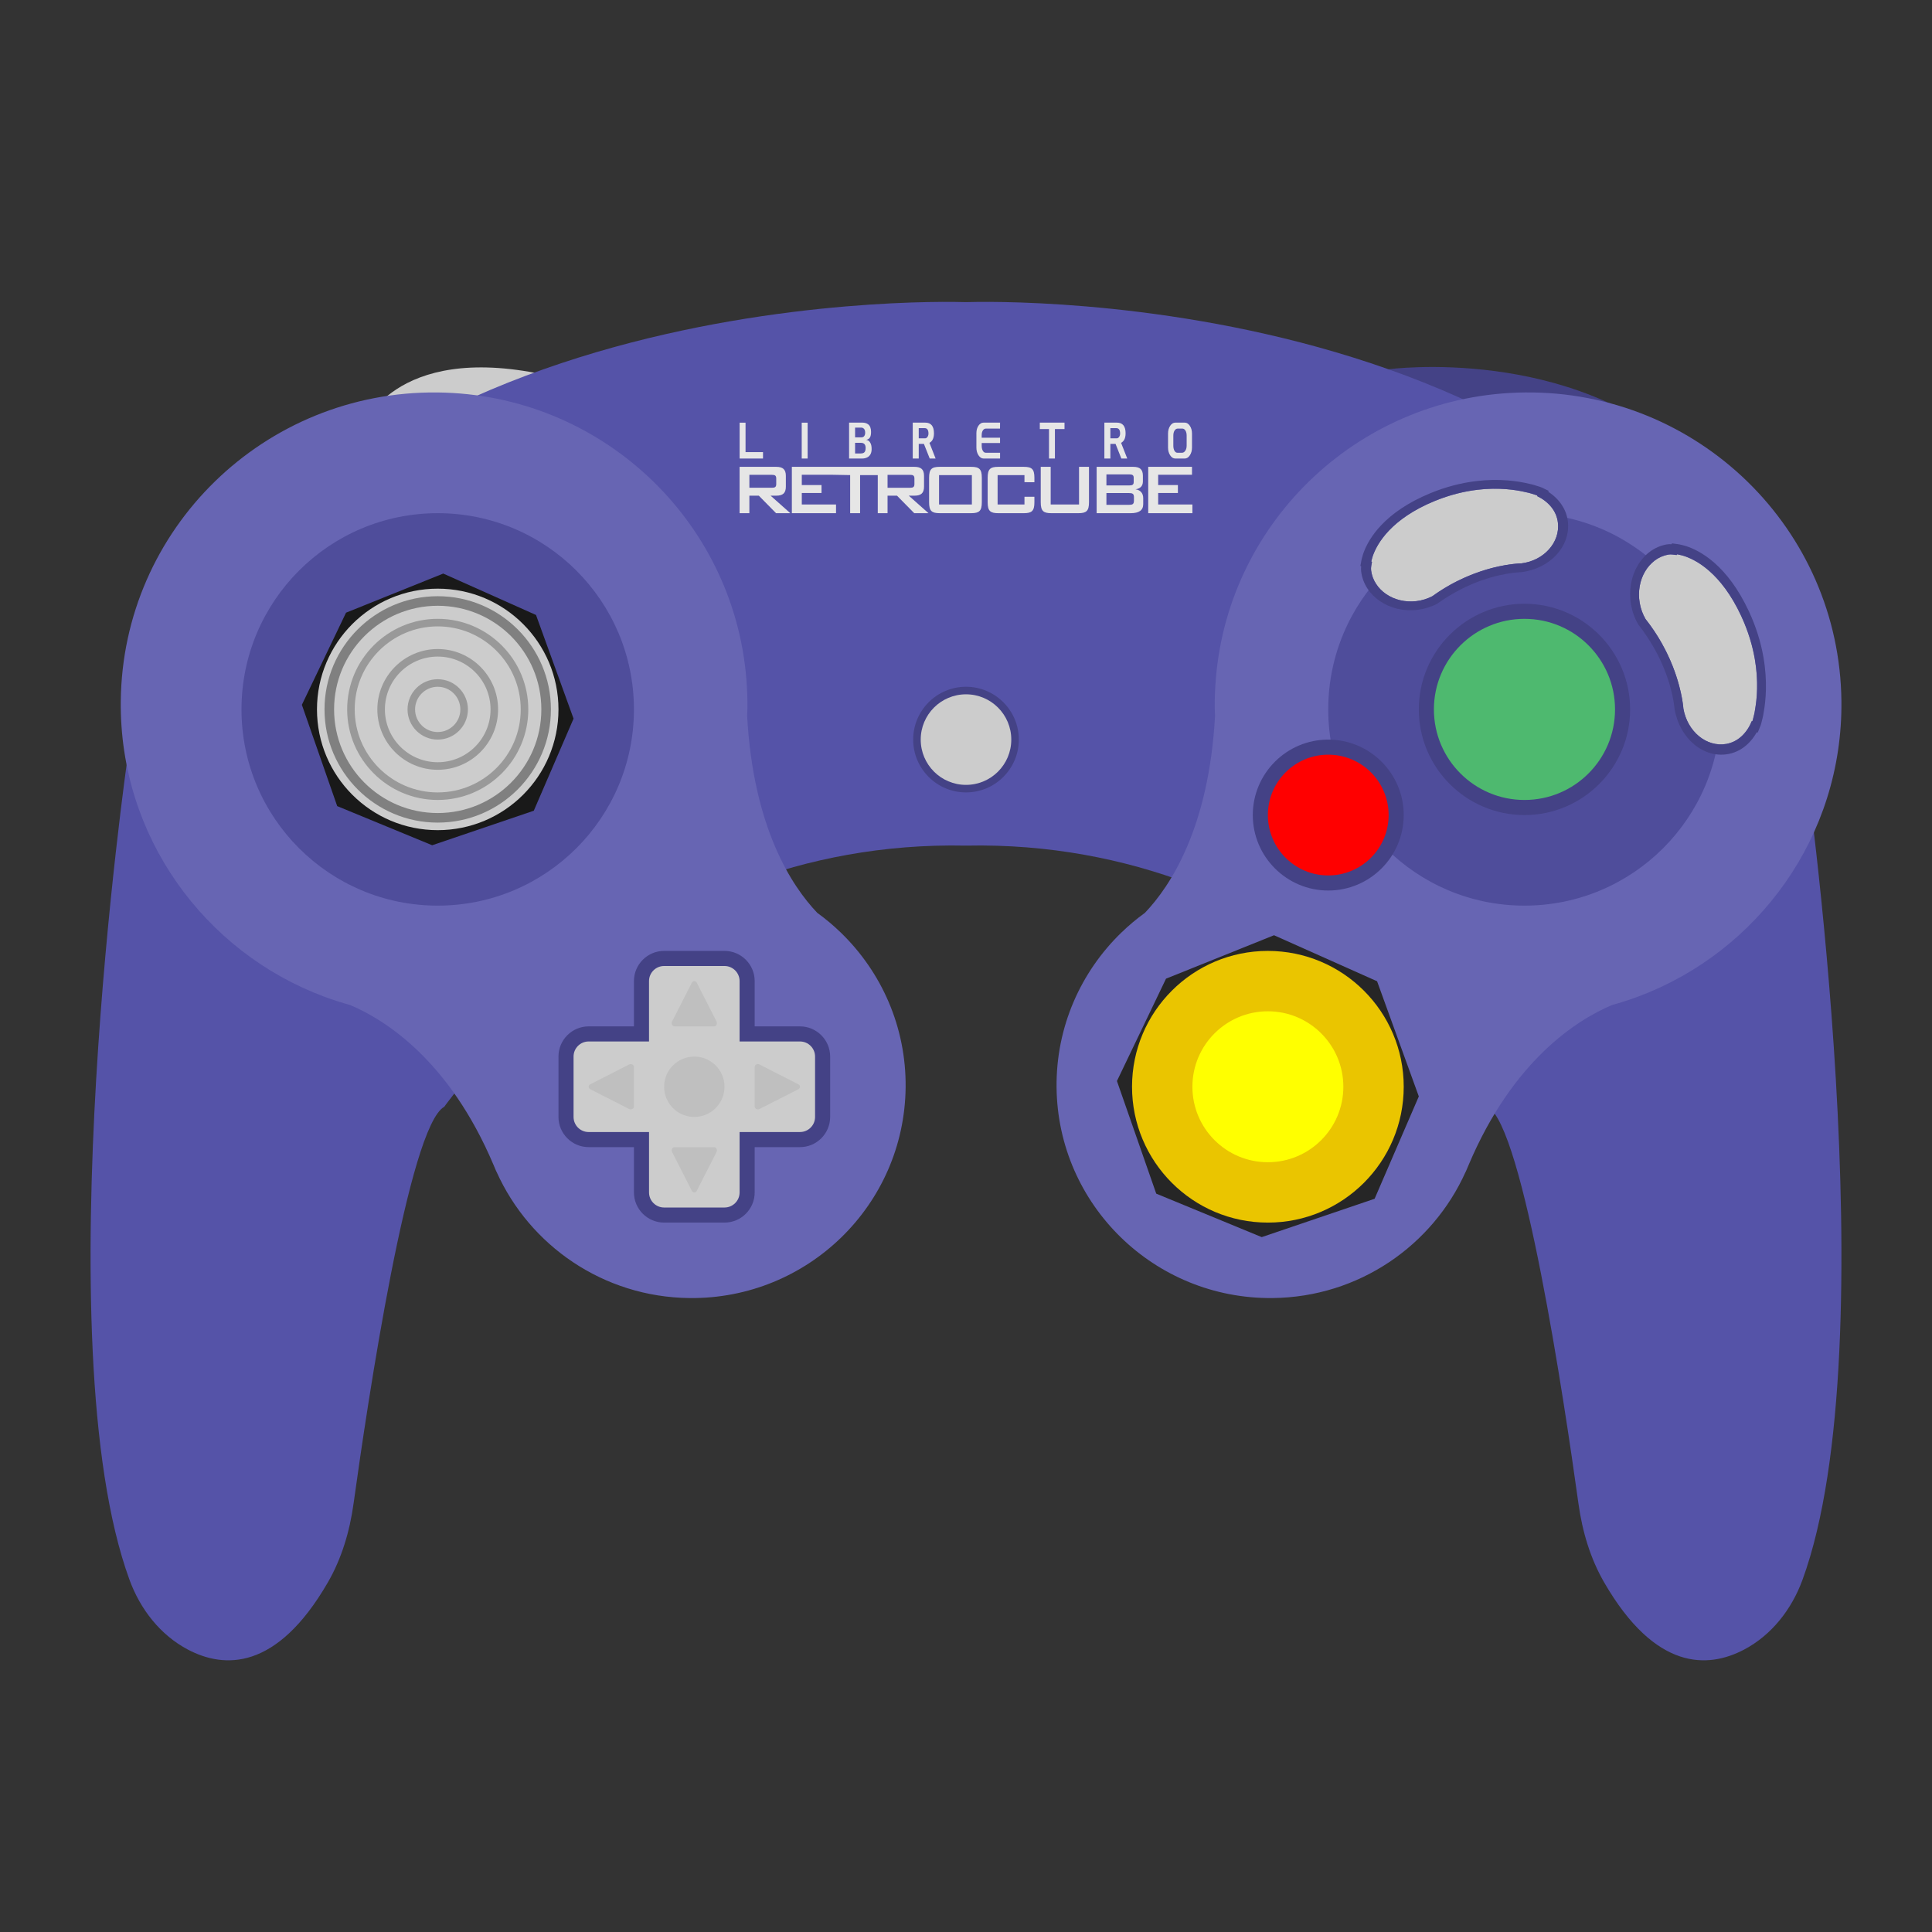 <?xml version="1.0" encoding="UTF-8" standalone="no"?>
<svg
   xmlns:dc="http://purl.org/dc/elements/1.1/"
   xmlns:cc="http://creativecommons.org/ns#"
   xmlns:rdf="http://www.w3.org/1999/02/22-rdf-syntax-ns#"
   xmlns:svg="http://www.w3.org/2000/svg"
   xmlns="http://www.w3.org/2000/svg"
   xmlns:sodipodi="http://sodipodi.sourceforge.net/DTD/sodipodi-0.dtd"
   xmlns:inkscape="http://www.inkscape.org/namespaces/inkscape"
   viewBox="0 0 341.333 341.333"
   height="256"
   width="256"
   xml:space="preserve"
   id="svg2"
   version="1.1"
   sodipodi:docname="Nintendo - GameCube.svg"
   inkscape:version="0.92.2 (5c3e80d, 2017-08-06)"><rect x="0" y="0" width="341.333" height="341.333" fill="#333333" stroke="none"/><sodipodi:namedview
     pagecolor="#ffffff"
     bordercolor="#666666"
     borderopacity="1"
     objecttolerance="10"
     gridtolerance="10"
     guidetolerance="10"
     inkscape:pageopacity="0"
     inkscape:pageshadow="2"
     inkscape:window-width="1024"
     inkscape:window-height="705"
     id="namedview112"
     showgrid="false"
     inkscape:pagecheckerboard="true"
     inkscape:zoom="0.34570311"
     inkscape:cx="154.79626"
     inkscape:cy="135.32878"
     inkscape:window-x="-8"
     inkscape:window-y="-8"
     inkscape:window-maximized="1"
     inkscape:current-layer="svg2" /><defs
     id="defs6"><clipPath
       id="clipPath18"
       clipPathUnits="userSpaceOnUse"><path
         id="path16"
         d="M 0,256 H 256 V 0 H 0 Z" /></clipPath><clipPath
       id="clipPath26"
       clipPathUnits="userSpaceOnUse"><path
         id="path24"
         d="M 3.999,228 H 252 V 32 H 3.999 Z" /></clipPath></defs><g
     id="g22"
     transform="matrix(1.333,0,0,-1.333,0,341.333)" /><path
     id="path38"
     style="fill:#444286;fill-opacity:1;fill-rule:nonzero;stroke:none;stroke-width:1.333"
     d="m 245.333,65.236 c 0,0 32.249,-4.343 53.335,15.6 l -39.336,-5.557 z"
     inkscape:connector-curvature="0" /><path
     id="path42"
     style="fill:#cccccc;fill-opacity:1;fill-rule:nonzero;stroke:none;stroke-width:1.333"
     d="m 64,75.577 c 0,0 5.473,-15.023 32,-9.412 l -13.164,9.412 z"
     inkscape:connector-curvature="0" /><path
     id="path46"
     style="fill:#5553a8;fill-opacity:1;fill-rule:nonzero;stroke:none;stroke-width:1.333"
     d="m 318.768,133.688 c -28.28,-83.313 -143.065,-80.473 -148.101,-80.309 -5.036,-0.164 -119.82,-3.004 -148.101,80.309 0,0 -14.979,103.62 0.315,145.424 1.905,5.211 5.452,9.773 10.347,12.343 6.324,3.319 15.62,3.797 24.689,-11.876 2.467,-4.263 3.873,-9.059 4.549,-13.944 2.495,-18.043 9.759,-66.657 16.032,-70.104 0,0 33.04,-47.383 92.169,-46.131 59.131,-1.252 92.169,46.131 92.169,46.131 6.273,3.447 13.537,52.061 16.033,70.104 0.675,4.885 2.081,9.681 4.549,13.944 9.068,15.673 18.364,15.195 24.688,11.876 4.895,-2.569 8.441,-7.132 10.347,-12.343 15.295,-41.804 0.315,-145.424 0.315,-145.424"
     inkscape:connector-curvature="0" /><path
     id="path50"
     style="fill:#6765b3;fill-opacity:1;fill-rule:nonzero;stroke:none;stroke-width:1.333"
     d="m 198.103,164.777 -0.011,-0.004 c 0,0 0.017,-0.008 0.037,-0.02 1.296,-1.255 2.683,-2.419 4.152,-3.48 4.548,-4.771 11.307,-15.087 12.387,-34.808 -0.016,-0.48 -0.051,-0.951 -0.053,-1.435 -0.019,-1.735 0.057,-3.451 0.199,-5.147 -0.003,-0.025 -0.001,-0.051 -0.001,-0.077 l 0.005,0.001 c 2.345,-28.016 25.773,-50.169 54.571,-50.471 30.575,-0.319 55.62,24.092 55.941,54.533 0.252,23.845 -14.743,44.307 -35.94,52.215 l 0.005,0.003 -0.012,-0.003 c -1.507,0.563 -3.039,1.051 -4.592,1.481 -6.243,2.648 -17.504,9.795 -25.305,28.215 -0.103,0.24 -0.205,0.473 -0.304,0.716 -0.075,0.177 -0.155,0.353 -0.232,0.544 l -0.011,-0.008 c -5.829,13.007 -18.859,22.141 -34.103,22.299 -20.863,0.217 -37.949,-16.443 -38.168,-37.212 -0.112,-10.707 4.288,-20.412 11.435,-27.343"
     inkscape:connector-curvature="0" /><path
     id="path54"
     style="fill:#262626;fill-opacity:1;fill-rule:nonzero;stroke:none;stroke-width:1.333"
     d="m 225.084,165.233 -19.08,7.673 -8.671,18.083 6.943,19.896 18.637,7.681 19.945,-6.777 7.808,-18.08 -7.372,-20.347 z"
     inkscape:connector-curvature="0" /><path
     id="path58"
     style="fill:#6765b3;fill-opacity:1;fill-rule:nonzero;stroke:none;stroke-width:1.333"
     d="m 148.564,164.777 0.011,-0.004 c 0,0 -0.017,-0.008 -0.037,-0.02 -1.296,-1.255 -2.683,-2.419 -4.152,-3.48 -4.548,-4.771 -11.307,-15.087 -12.387,-34.808 0.016,-0.48 0.051,-0.951 0.053,-1.435 0.019,-1.735 -0.057,-3.451 -0.199,-5.147 0.003,-0.025 0.001,-0.051 0.001,-0.077 l -0.005,0.001 C 129.504,91.791 106.076,69.638 77.278,69.337 46.704,69.018 21.658,93.429 21.337,123.87 c -0.252,23.845 14.743,44.307 35.94,52.215 l -0.005,0.003 0.012,-0.003 c 1.507,0.563 3.039,1.051 4.592,1.481 6.243,2.648 17.504,9.795 25.305,28.215 0.103,0.24 0.205,0.473 0.304,0.716 0.075,0.177 0.155,0.353 0.232,0.544 l 0.011,-0.008 c 5.829,13.007 18.859,22.141 34.103,22.299 20.863,0.217 37.949,-16.443 38.168,-37.212 0.112,-10.707 -4.288,-20.412 -11.435,-27.343"
     inkscape:connector-curvature="0" /><path
     id="path62"
     style="fill:#4f4d9b;fill-opacity:1;fill-rule:nonzero;stroke:none;stroke-width:1.333"
     d="m 304,125.332 c -0.001,19.145 -15.523,34.668 -34.668,34.668 -19.144,0.001 -34.667,-15.52 -34.665,-34.665 0,-19.147 15.521,-34.668 34.667,-34.668 19.141,0.001 34.665,15.523 34.667,34.665"
     inkscape:connector-curvature="0" /><path
     id="path66"
     style="fill:#444286;fill-opacity:1;fill-rule:nonzero;stroke:none;stroke-width:1.333"
     d="m 269.333,106.667 c -10.293,0 -18.667,8.373 -18.667,18.667 C 250.667,135.627 259.04,144 269.333,144 279.627,144 288,135.627 288,125.333 288,115.04 279.627,106.667 269.333,106.667"
     inkscape:connector-curvature="0" /><path
     id="path70"
     style="fill:#4eb96f;fill-opacity:1;fill-rule:nonzero;stroke:none;stroke-width:1.333"
     d="m 285.333,125.333 c 0,8.836 -7.164,16 -16,16 -8.836,0 -16,-7.164 -16,-16 0,-8.836 7.164,-16 16,-16 8.836,0 16,7.164 16,16"
     inkscape:connector-curvature="0" /><path
     id="path74"
     style="fill:#444286;fill-opacity:1;fill-rule:nonzero;stroke:none;stroke-width:1.333"
     d="m 234.667,130.667 c -7.352,0 -13.333,5.981 -13.333,13.333 0,7.352 5.981,13.333 13.333,13.333 7.352,0 13.333,-5.981 13.333,-13.333 0,-7.352 -5.981,-13.333 -13.333,-13.333"
     inkscape:connector-curvature="0" /><path
     id="path78"
     style="fill:#ff0000;fill-opacity:1;fill-rule:nonzero;stroke:none;stroke-width:1.333"
     d="m 245.333,144 c 0,5.891 -4.776,10.667 -10.667,10.667 C 228.776,154.667 224,149.891 224,144 c 0,-5.891 4.776,-10.667 10.667,-10.667 5.891,0 10.667,4.776 10.667,10.667"
     inkscape:connector-curvature="0" /><path
     id="path82"
     style="fill:#cccccc;fill-opacity:1;fill-rule:nonzero;stroke:none;stroke-width:1.333"
     d="m 271.579,87.655 0.025,-0.109 c 0,0 -0.421,-0.161 -1.084,-0.353 -0.267,-0.081 -0.521,-0.151 -0.8,-0.203 -2.893,-0.704 -8.911,-1.487 -16.271,1.533 -7.645,3.139 -10.084,7.461 -10.843,9.508 -0.047,0.12 -0.084,0.235 -0.121,0.357 -0.153,0.485 -0.216,0.817 -0.216,0.817 l 0.121,0.068 c -0.071,0.488 -0.217,0.96 -0.156,1.467 0.425,3.503 4.015,5.949 8.017,5.464 1.012,-0.123 1.951,-0.425 2.785,-0.859 l 0.005,10e-4 c 7.988,-5.777 15.717,-5.807 15.717,-5.807 4.003,-0.485 6.904,-3.719 6.48,-7.223 -0.255,-2.104 -1.719,-3.727 -3.661,-4.663"
     inkscape:connector-curvature="0" /><path
     id="path86"
     style="fill:#444286;fill-opacity:1;fill-rule:nonzero;stroke:none;stroke-width:1.333"
     d="m 260.77,85 c -2.695,0.327 -5.395,1.04 -8.025,2.12 -8.144,3.343 -10.899,7.996 -11.816,10.473 l -0.148,0.435 c -0.18,0.572 -0.253,0.968 -0.253,0.968 l -0.181,0.983 0.137,0.08 c -0.032,0.272 -0.044,0.572 -0.005,0.893 0.527,4.345 4.996,7.392 9.961,6.789 1.219,-0.148 2.384,-0.507 3.463,-1.067 5.627,-4.04 10.835,-5.156 13.459,-5.473 0.813,-0.099 1.301,-0.109 1.357,-0.109 0.009,-0.001 0.02,-0.003 0.029,-0.004 5.18,-0.628 8.776,-4.645 8.251,-8.984 -0.253,-2.089 -1.489,-3.937 -3.445,-5.207 l 0.043,-0.184 -1.244,-0.596 c 0,0 -0.477,-0.183 -1.227,-0.401 -0.315,-0.095 -0.632,-0.18 -0.979,-0.245 -1.957,-0.479 -5.268,-0.968 -9.376,-0.471 m 0.187,1.537 c 3.867,-0.468 6.939,0.008 8.765,0.451 0.277,0.053 0.532,0.123 0.799,0.203 0.663,0.193 1.084,0.355 1.084,0.355 l -0.025,0.109 c 1.943,0.935 3.407,2.559 3.661,4.663 0.424,3.504 -2.476,6.737 -6.48,7.221 0,0 -0.58,0.003 -1.587,0.125 -2.667,0.323 -8.331,1.488 -14.131,5.683 l -0.005,-0.003 c -0.835,0.435 -1.773,0.737 -2.785,0.86 -4.003,0.485 -7.592,-1.961 -8.017,-5.465 -0.061,-0.505 0.085,-0.979 0.156,-1.465 l -0.121,-0.069 c 0,0 0.063,-0.331 0.216,-0.816 0.037,-0.123 0.075,-0.237 0.121,-0.357 0.759,-2.048 3.197,-6.371 10.843,-9.508 2.715,-1.115 5.247,-1.711 7.507,-1.985"
     inkscape:connector-curvature="0" /><path
     id="path90"
     style="fill:#cccccc;fill-opacity:1;fill-rule:nonzero;stroke:none;stroke-width:1.333"
     d="m 309.492,127.402 0.111,0.02 c 0,0 0.139,-0.443 0.296,-1.135 0.065,-0.277 0.121,-0.544 0.159,-0.832 0.547,-3.015 1,-9.244 -2.437,-16.636 -3.573,-7.68 -8.047,-9.943 -10.144,-10.605 -0.123,-0.041 -0.24,-0.072 -0.365,-0.104 -0.496,-0.131 -0.832,-0.176 -0.832,-0.176 l -0.063,0.128 c -0.492,-0.044 -0.975,-0.168 -1.48,-0.077 -3.492,0.635 -5.751,4.463 -5.043,8.549 0.18,1.033 0.535,1.98 1.017,2.813 l -0.003,0.005 c 6.241,7.883 6.699,15.825 6.699,15.825 0.708,4.087 4.113,6.885 7.607,6.251 2.099,-0.381 3.647,-1.977 4.479,-4.027"
     inkscape:connector-curvature="0" /><path
     id="path94"
     style="fill:#444286;fill-opacity:1;fill-rule:nonzero;stroke:none;stroke-width:1.333"
     d="m 311.559,116.143 c -0.476,-2.751 -1.341,-5.485 -2.571,-8.128 -3.805,-8.18 -8.629,-10.748 -11.167,-11.552 l -0.444,-0.125 c -0.584,-0.153 -0.987,-0.207 -0.987,-0.207 l -0.996,-0.132 -0.072,0.147 c -0.276,-0.017 -0.577,-0.013 -0.897,0.045 -4.333,0.787 -7.144,5.552 -6.265,10.621 0.216,1.244 0.64,2.421 1.263,3.499 4.365,5.553 5.773,10.843 6.237,13.521 0.144,0.831 0.181,1.332 0.185,1.389 10e-4,0.009 0.003,0.02 0.004,0.029 0.917,5.288 5.149,8.757 9.475,7.971 2.083,-0.379 3.869,-1.752 5.037,-3.835 l 0.185,0.035 0.531,-1.313 c 0,0 0.157,-0.5 0.335,-1.283 0.077,-0.329 0.145,-0.66 0.192,-1.02 0.372,-2.039 0.681,-5.469 -0.045,-9.663 m -1.533,0.279 c 0.684,3.947 0.376,7.131 0.032,9.033 -0.037,0.289 -0.093,0.555 -0.16,0.833 -0.157,0.691 -0.295,1.135 -0.295,1.135 l -0.112,-0.021 c -0.831,2.051 -2.38,3.645 -4.479,4.027 -3.493,0.635 -6.899,-2.164 -7.607,-6.251 0,0 -0.035,-0.596 -0.212,-1.624 -0.472,-2.723 -1.955,-8.477 -6.485,-14.201 l 10e-4,-0.004 c -0.481,-0.835 -0.837,-1.781 -1.016,-2.815 -0.708,-4.087 1.549,-7.915 5.043,-8.548 0.504,-0.092 0.987,0.032 1.48,0.077 l 0.063,-0.129 c 0,0 0.336,0.047 0.831,0.176 0.125,0.032 0.243,0.064 0.365,0.104 2.097,0.664 6.572,2.927 10.144,10.605 1.268,2.728 2.007,5.295 2.407,7.603"
     inkscape:connector-curvature="0" /><path
     id="path98"
     style="fill:#eac500;fill-opacity:1;fill-rule:nonzero;stroke:none;stroke-width:1.333"
     d="m 248,191.997 c 0,13.253 -10.741,24.004 -24.001,24.003 -13.255,-0.001 -23.996,-10.748 -23.999,-24.007 0.003,-13.244 10.745,-23.989 23.996,-23.993 13.263,0.004 24.005,10.749 24.004,23.997"
     inkscape:connector-curvature="0" /><path
     id="path102"
     style="fill:#ffff00;fill-opacity:1;fill-rule:nonzero;stroke:none;stroke-width:1.333"
     d="m 237.333,191.999 c 0.005,7.363 -5.973,13.337 -13.335,13.335 -7.364,0.003 -13.331,-5.973 -13.332,-13.333 0,-7.364 5.968,-13.332 13.335,-13.333 7.36,0.001 13.337,5.972 13.332,13.332"
     inkscape:connector-curvature="0" /><path
     id="path106"
     style="fill:#4f4d9b;fill-opacity:1;fill-rule:nonzero;stroke:none;stroke-width:1.333"
     d="m 112,125.332 c -0.001,19.145 -15.523,34.668 -34.668,34.668 -19.144,0.001 -34.667,-15.52 -34.665,-34.665 0,-19.147 15.521,-34.668 34.667,-34.668 C 96.475,90.668 111.999,106.189 112,125.332"
     inkscape:connector-curvature="0" /><path
     id="path110"
     style="fill:#191919;fill-opacity:1;fill-rule:nonzero;stroke:none;stroke-width:1.333"
     d="m 78.307,101.333 -17.171,6.912 -7.804,16.277 6.244,17.896 16.779,6.915 17.952,-6.1 7.025,-16.273 -6.632,-18.308 z"
     inkscape:connector-curvature="0" /><path
     id="path114"
     style="fill:#cccccc;fill-opacity:1;fill-rule:nonzero;stroke:none;stroke-width:1.333"
     d="m 98.667,125.334 c 0,11.781 -9.552,21.332 -21.333,21.332 -11.78,0.001 -21.333,-9.552 -21.333,-21.333 0,-11.78 9.552,-21.333 21.333,-21.333 11.783,0.001 21.335,9.553 21.333,21.335"
     inkscape:connector-curvature="0" /><path
     id="path118"
     style="fill:#999999;fill-opacity:1;fill-rule:nonzero;stroke:none;stroke-width:1.333"
     d="m 73.333,125.333 c 0.001,-2.205 1.796,-4 3.999,-4 2.208,0 4.001,1.795 4.001,4 0.001,2.205 -1.795,4 -4,4 -2.204,0.001 -4,-1.796 -4,-4 m -1.333,0 c 0,2.941 2.393,5.333 5.332,5.333 2.944,0 5.336,-2.392 5.335,-5.333 0.001,-2.941 -2.392,-5.333 -5.333,-5.333 -2.94,-0.001 -5.332,2.391 -5.333,5.333"
     inkscape:connector-curvature="0" /><path
     id="path122"
     style="fill:#999999;fill-opacity:1;fill-rule:nonzero;stroke:none;stroke-width:1.333"
     d="m 68.002,125.333 c 0,-5.147 4.185,-9.333 9.331,-9.333 5.149,10e-4 9.337,4.188 9.336,9.333 0,5.149 -4.188,9.335 -9.335,9.333 -5.145,-0.001 -9.333,-4.185 -9.332,-9.333 m -1.335,-0.001 c 0,5.881 4.785,10.668 10.665,10.668 5.884,0.001 10.668,-4.783 10.668,-10.665 0,-5.879 -4.784,-10.667 -10.669,-10.668 -5.879,0.001 -10.664,4.788 -10.664,10.665"
     inkscape:connector-curvature="0" /><path
     id="path126"
     style="fill:#999999;fill-opacity:1;fill-rule:nonzero;stroke:none;stroke-width:1.333"
     d="m 62.666,125.334 c -0.001,-8.089 6.577,-14.667 14.667,-14.667 8.087,-0.003 14.668,6.577 14.667,14.665 0.001,8.088 -6.58,14.667 -14.668,14.668 -8.087,0 -14.667,-6.58 -14.665,-14.667 m -1.332,-0.003 c 0,8.824 7.177,16.001 15.997,16.001 8.823,0.001 16.003,-7.176 16.003,-16 0.001,-8.823 -7.179,-15.997 -16.003,-16 -8.82,0 -15.997,7.177 -15.997,15.999"
     inkscape:connector-curvature="0" /><path
     id="path130"
     style="fill:#444286;fill-opacity:1;fill-rule:nonzero;stroke:none;stroke-width:1.333"
     d="m 170.667,121.333 c -5.147,0 -9.333,4.187 -9.333,9.333 0,5.147 4.187,9.333 9.333,9.333 5.147,0 9.333,-4.187 9.333,-9.333 0,-5.147 -4.187,-9.333 -9.333,-9.333"
     inkscape:connector-curvature="0" /><path
     id="path134"
     style="fill:#cccccc;fill-opacity:1;fill-rule:nonzero;stroke:none;stroke-width:1.333"
     d="m 178.667,130.667 c 0,4.419 -3.581,8 -8,8 -4.419,0 -8,-3.581 -8,-8 0,-4.419 3.581,-8 8,-8 4.419,0 8,3.581 8,8"
     inkscape:connector-curvature="0" /><path
     id="path138"
     style="fill:#444286;fill-opacity:1;fill-rule:nonzero;stroke:none;stroke-width:1.333"
     d="M 128,168 H 117.333 C 114.392,168 112,170.392 112,173.333 v 8 h -8 c -2.941,0 -5.333,2.392 -5.333,5.333 v 10.667 c 0,2.941 2.392,5.333 5.333,5.333 h 8 v 8 C 112,213.608 114.392,216 117.333,216 H 128 c 2.941,0 5.333,-2.392 5.333,-5.333 v -8 h 8 c 2.941,0 5.333,-2.392 5.333,-5.333 v -10.667 c 0,-2.941 -2.392,-5.333 -5.333,-5.333 h -8 v -8 C 133.333,170.392 130.941,168 128,168"
     inkscape:connector-curvature="0" /><path
     id="path142"
     style="fill:#cccccc;fill-opacity:1;fill-rule:nonzero;stroke:none;stroke-width:1.333"
     d="m 141.333,184 h -10.667 v -10.667 c 0,-1.473 -1.193,-2.667 -2.667,-2.667 h -10.667 c -1.473,0 -2.667,1.193 -2.667,2.667 V 184 H 104 c -1.473,0 -2.667,1.193 -2.667,2.667 v 10.667 c 0,1.473 1.193,2.667 2.667,2.667 h 10.667 v 10.667 c 0,1.473 1.193,2.667 2.667,2.667 H 128 c 1.473,0 2.667,-1.193 2.667,-2.667 V 200 h 10.667 C 142.807,200 144,198.807 144,197.333 V 186.667 C 144,185.193 142.807,184 141.333,184"
     inkscape:connector-curvature="0" /><path
     id="path146"
     style="fill:#bfbfbf;fill-opacity:1;fill-rule:nonzero;stroke:none;stroke-width:1.333"
     d="m 128,192 c 0,2.945 -2.388,5.333 -5.333,5.333 -2.945,0 -5.333,-2.388 -5.333,-5.333 0,-2.945 2.388,-5.333 5.333,-5.333 2.945,0 5.333,2.388 5.333,5.333"
     inkscape:connector-curvature="0" /><path
     id="path150"
     style="fill:#bfbfbf;fill-opacity:1;fill-rule:nonzero;stroke:none;stroke-width:1.333"
     d="m 104.286,191.563 6.857,-3.495 c 0.381,-0.195 0.857,0.048 0.857,0.437 v 6.989 c 0,0.388 -0.476,0.631 -0.857,0.436 l -6.857,-3.495 c -0.381,-0.193 -0.381,-0.679 0,-0.873"
     inkscape:connector-curvature="0" /><path
     id="path154"
     style="fill:#bfbfbf;fill-opacity:1;fill-rule:nonzero;stroke:none;stroke-width:1.333"
     d="m 141.048,192.437 -6.857,3.495 c -0.381,0.195 -0.857,-0.048 -0.857,-0.437 v -6.989 c 0,-0.388 0.476,-0.631 0.857,-0.436 l 6.857,3.495 c 0.381,0.193 0.381,0.679 0,0.873"
     inkscape:connector-curvature="0" /><path
     id="path158"
     style="fill:#bfbfbf;fill-opacity:1;fill-rule:nonzero;stroke:none;stroke-width:1.333"
     d="m 123.103,173.619 3.495,6.857 c 0.195,0.381 -0.048,0.857 -0.437,0.857 h -6.989 c -0.388,0 -0.631,-0.476 -0.436,-0.857 l 3.495,-6.857 c 0.193,-0.381 0.679,-0.381 0.873,0"
     inkscape:connector-curvature="0" /><path
     id="path162"
     style="fill:#bfbfbf;fill-opacity:1;fill-rule:nonzero;stroke:none;stroke-width:1.333"
     d="m 122.23,210.381 -3.495,-6.857 c -0.195,-0.381 0.048,-0.857 0.437,-0.857 h 6.989 c 0.388,0 0.631,0.476 0.436,0.857 l -3.495,6.857 c -0.193,0.381 -0.679,0.381 -0.873,0"
     inkscape:connector-curvature="0" /><path
     id="path166"
     style="fill:#808080;fill-opacity:1;fill-rule:nonzero;stroke:none;stroke-width:1.333"
     d="m 77.333,105.333 c -11.028,0 -20,8.972 -20,20 0,11.028 8.972,20 20,20 11.028,0 20,-8.972 20,-20 0,-11.028 -8.972,-20 -20,-20 m 0,1.691 c 10.112,0 18.309,8.197 18.309,18.309 0,10.112 -8.197,18.309 -18.309,18.309 -10.112,0 -18.309,-8.197 -18.309,-18.309 0,-10.112 8.197,-18.309 18.309,-18.309"
     inkscape:connector-curvature="0" /><path
     id="path170"
     style="fill:#e6e6e6;fill-opacity:1;fill-rule:nonzero;stroke:none;stroke-width:1.333"
     d="m 132.395,83.89 v 2.285 h 3.953 c 0.543,0 0.792,-0.111 0.792,-0.651 v -0.984 c 0,-0.54 -0.249,-0.651 -0.792,-0.651 z m -1.728,-1.412 h 6.473 c 1.156,0 1.699,0.444 1.699,1.587 v 1.92 c 0,1.143 -0.543,1.587 -1.699,1.587 h -0.996 l 3.485,3.095 h -2.519 l -3.047,-3.095 h -1.669 v 3.095 h -1.728 z"
     inkscape:connector-curvature="0" /><path
     id="path174"
     style="fill:#e6e6e6;fill-opacity:1;fill-rule:nonzero;stroke:none;stroke-width:1.333"
     d="m 156.807,86.176 v -2.285 h 3.955 c 0.541,0 0.791,0.111 0.791,0.651 v 0.984 c 0,0.54 -0.249,0.651 -0.791,0.651 z m 3.749,1.396 h 0.996 c 1.156,0 1.699,-0.444 1.699,-1.587 v -1.92 c 0,-1.143 -0.543,-1.587 -1.699,-1.587 h -21.653 v 8.188 h 7.805 v -1.539 h -6.048 v -2.032 h 3.485 v -1.396 h -3.485 v -1.825 h 5.071 l 3.472,0.063 v 6.729 h 1.756 v -6.729 h 3.124 v 6.729 h 1.728 V 87.572 h 1.669 l 3.047,3.095 h 2.519 z"
     inkscape:connector-curvature="0" /><path
     inkscape:connector-curvature="0"
     d="m 171.705,83.937 h -5.799 v 5.189 h 5.799 z m -5.683,-1.459 h 5.565 c 1.421,0 1.875,0.396 1.875,1.935 v 4.317 c 0,1.539 -0.453,1.936 -1.875,1.936 h -5.565 c -1.42,0 -1.875,-0.397 -1.875,-1.936 v -4.317 c 0,-1.539 0.455,-1.935 1.875,-1.935"
     style="fill:#e6e6e6;fill-opacity:1;fill-rule:nonzero;stroke:none;stroke-width:1.333"
     id="path176" /><path
     id="path180"
     style="fill:#e6e6e6;fill-opacity:1;fill-rule:nonzero;stroke:none;stroke-width:1.333"
     d="m 176.251,83.938 v 5.189 h 4.745 v -1.365 l 1.756,0.001 v 0.968 c 0,1.539 -0.453,1.936 -1.873,1.936 h -4.511 c -1.421,0 -1.875,-0.397 -1.875,-1.936 V 84.414 c 0,-1.539 0.453,-1.936 1.875,-1.936 h 4.511 c 1.42,0 1.873,0.397 1.873,1.936 v 0.779 l -1.756,-0.001 v -1.253 z"
     inkscape:connector-curvature="0" /><path
     id="path184"
     style="fill:#e6e6e6;fill-opacity:1;fill-rule:nonzero;stroke:none;stroke-width:1.333"
     d="m 185.629,89.127 h 5.008 v -6.649 h 1.759 v 6.252 c 0,1.54 -0.455,1.937 -1.875,1.937 h -4.775 c -1.421,0 -1.875,-0.397 -1.875,-1.937 v -6.252 h 1.757 z"
     inkscape:connector-curvature="0" /><path
     id="path188"
     style="fill:#e6e6e6;fill-opacity:1;fill-rule:nonzero;stroke:none;stroke-width:1.333"
     d="m 195.475,87.112 v 2.079 h 4.012 c 0.601,0 0.849,-0.127 0.849,-0.729 v -0.619 c 0,-0.604 -0.248,-0.731 -0.849,-0.731 z m 0,-3.301 v 1.952 h 4.012 c 0.543,0 0.807,-0.111 0.807,-0.587 v -0.777 c 0,-0.476 -0.264,-0.588 -0.807,-0.588 z m -1.728,-1.332 h 6.473 c 1.156,0 1.699,0.444 1.699,1.587 v 0.999 c 0,0.795 -0.469,1.271 -1.304,1.381 0.879,0.127 1.361,0.699 1.361,1.571 v 1.048 c 0,1.095 -0.745,1.603 -2.225,1.603 h -6.004 z"
     inkscape:connector-curvature="0" /><path
     id="path192"
     style="fill:#e6e6e6;fill-opacity:1;fill-rule:nonzero;stroke:none;stroke-width:1.333"
     d="m 202.861,82.478 h 7.732 v 1.396 h -5.975 v 1.825 h 3.485 v 1.396 h -3.485 v 2.032 h 6.048 v 1.539 h -7.805 z"
     inkscape:connector-curvature="0" /><path
     id="path196"
     style="fill:#e6e6e6;fill-opacity:1;fill-rule:nonzero;stroke:none;stroke-width:1.333"
     d="M 134.803,81.01 H 130.674 V 74.675 h 1.045 v 5.203 h 3.084 z"
     inkscape:connector-curvature="0" /><path
     inkscape:connector-curvature="0"
     d="m 141.643,74.675 h 1.045 v 6.335 h -1.045 z"
     style="fill:#e6e6e6;fill-opacity:1;fill-rule:nonzero;stroke:none;stroke-width:1.333"
     id="path198" /><path
     id="path202"
     style="fill:#e6e6e6;fill-opacity:1;fill-rule:nonzero;stroke:none;stroke-width:1.333"
     d="m 151.071,78.238 v 1.877 h 1.001 c 0.305,0 0.525,-0.076 0.66,-0.227 0.135,-0.149 0.201,-0.399 0.201,-0.748 0,-0.601 -0.275,-0.903 -0.824,-0.903 z m 0,-2.692 v 1.719 h 1.137 c 0.211,0 0.371,-0.077 0.481,-0.231 0.109,-0.155 0.164,-0.348 0.164,-0.581 0,-0.297 -0.065,-0.523 -0.197,-0.676 -0.132,-0.153 -0.304,-0.231 -0.515,-0.231 z m 1.264,5.464 h -2.324 v -6.344 h 2.332 c 0.433,0 0.781,0.104 1.044,0.309 0.337,0.26 0.505,0.704 0.505,1.332 0,0.423 -0.059,0.737 -0.176,0.944 -0.127,0.237 -0.351,0.391 -0.672,0.46 0.189,0.032 0.341,0.092 0.453,0.183 0.083,0.069 0.172,0.185 0.269,0.348 0.152,0.255 0.227,0.616 0.227,1.087 0,0.692 -0.236,1.173 -0.708,1.444 -0.283,0.157 -0.6,0.237 -0.951,0.237"
     inkscape:connector-curvature="0" /><path
     id="path206"
     style="fill:#e6e6e6;fill-opacity:1;fill-rule:nonzero;stroke:none;stroke-width:1.333"
     d="m 162.317,75.641 v 1.805 h 1.099 c 0.189,0 0.343,-0.093 0.459,-0.279 0.107,-0.164 0.16,-0.355 0.16,-0.572 0,-0.636 -0.228,-0.955 -0.684,-0.955 z m 1.94,5.369 -1.028,-2.589 h -0.912 v 2.589 h -1.06 v -6.344 h 2.2 c 1.033,0 1.549,0.629 1.549,1.888 0,0.491 -0.093,0.891 -0.277,1.196 -0.123,0.201 -0.296,0.365 -0.519,0.492 l 1.088,2.768 z"
     inkscape:connector-curvature="0" /><path
     id="path210"
     style="fill:#e6e6e6;fill-opacity:1;fill-rule:nonzero;stroke:none;stroke-width:1.333"
     d="m 173.44,78.27 v 0.46 c 0,0.38 0.067,0.684 0.201,0.913 0.133,0.231 0.308,0.345 0.523,0.345 h 2.521 v 1.021 h -2.909 c -0.351,0 -0.651,-0.188 -0.899,-0.567 -0.248,-0.377 -0.373,-0.833 -0.373,-1.368 V 76.53 c 0,-0.528 0.124,-0.971 0.369,-1.328 0.247,-0.356 0.547,-0.535 0.903,-0.535 h 2.909 l -0.008,1.053 h -2.471 c -0.224,0 -0.404,0.097 -0.54,0.295 -0.151,0.217 -0.227,0.512 -0.227,0.883 v 0.437 h 3.245 v 0.935 z"
     inkscape:connector-curvature="0" /><path
     id="path214"
     style="fill:#e6e6e6;fill-opacity:1;fill-rule:nonzero;stroke:none;stroke-width:1.333"
     d="m 186.375,81.01 h -1.045 V 75.799 h -1.623 v -1.133 h 4.364 v 1.133 h -1.696 z"
     inkscape:connector-curvature="0" /><path
     id="path218"
     style="fill:#e6e6e6;fill-opacity:1;fill-rule:nonzero;stroke:none;stroke-width:1.333"
     d="m 196.175,75.641 v 1.805 h 1.099 c 0.189,0 0.343,-0.093 0.459,-0.279 0.107,-0.164 0.16,-0.355 0.16,-0.572 0,-0.636 -0.228,-0.955 -0.684,-0.955 z m 1.94,5.369 -1.028,-2.589 h -0.912 v 2.589 h -1.06 v -6.344 h 2.2 c 1.033,0 1.549,0.629 1.549,1.888 0,0.491 -0.093,0.891 -0.277,1.196 -0.123,0.201 -0.296,0.365 -0.519,0.492 l 1.088,2.768 z"
     inkscape:connector-curvature="0" /><path
     id="path222"
     style="fill:#e6e6e6;fill-opacity:1;fill-rule:nonzero;stroke:none;stroke-width:1.333"
     d="m 209.651,76.974 c 0,-0.381 -0.073,-0.685 -0.22,-0.912 -0.145,-0.228 -0.328,-0.341 -0.547,-0.341 h -0.812 c -0.219,0 -0.403,0.113 -0.552,0.341 -0.148,0.227 -0.223,0.531 -0.223,0.912 v 1.745 c 0,0.381 0.067,0.688 0.201,0.92 0.133,0.233 0.308,0.349 0.523,0.349 h 0.819 c 0.219,0 0.408,-0.117 0.569,-0.353 0.161,-0.235 0.241,-0.54 0.241,-0.916 z m 0.943,2.093 c 0,0.535 -0.125,0.992 -0.376,1.372 -0.252,0.381 -0.552,0.571 -0.903,0.571 h -1.673 c -0.356,0 -0.659,-0.189 -0.907,-0.571 -0.248,-0.38 -0.373,-0.837 -0.373,-1.372 V 76.61 c 0,-0.54 0.125,-0.999 0.373,-1.376 0.248,-0.377 0.551,-0.567 0.907,-0.567 h 1.673 c 0.351,0 0.651,0.189 0.903,0.567 0.251,0.377 0.376,0.836 0.376,1.376 z"
     inkscape:connector-curvature="0" /></svg>
